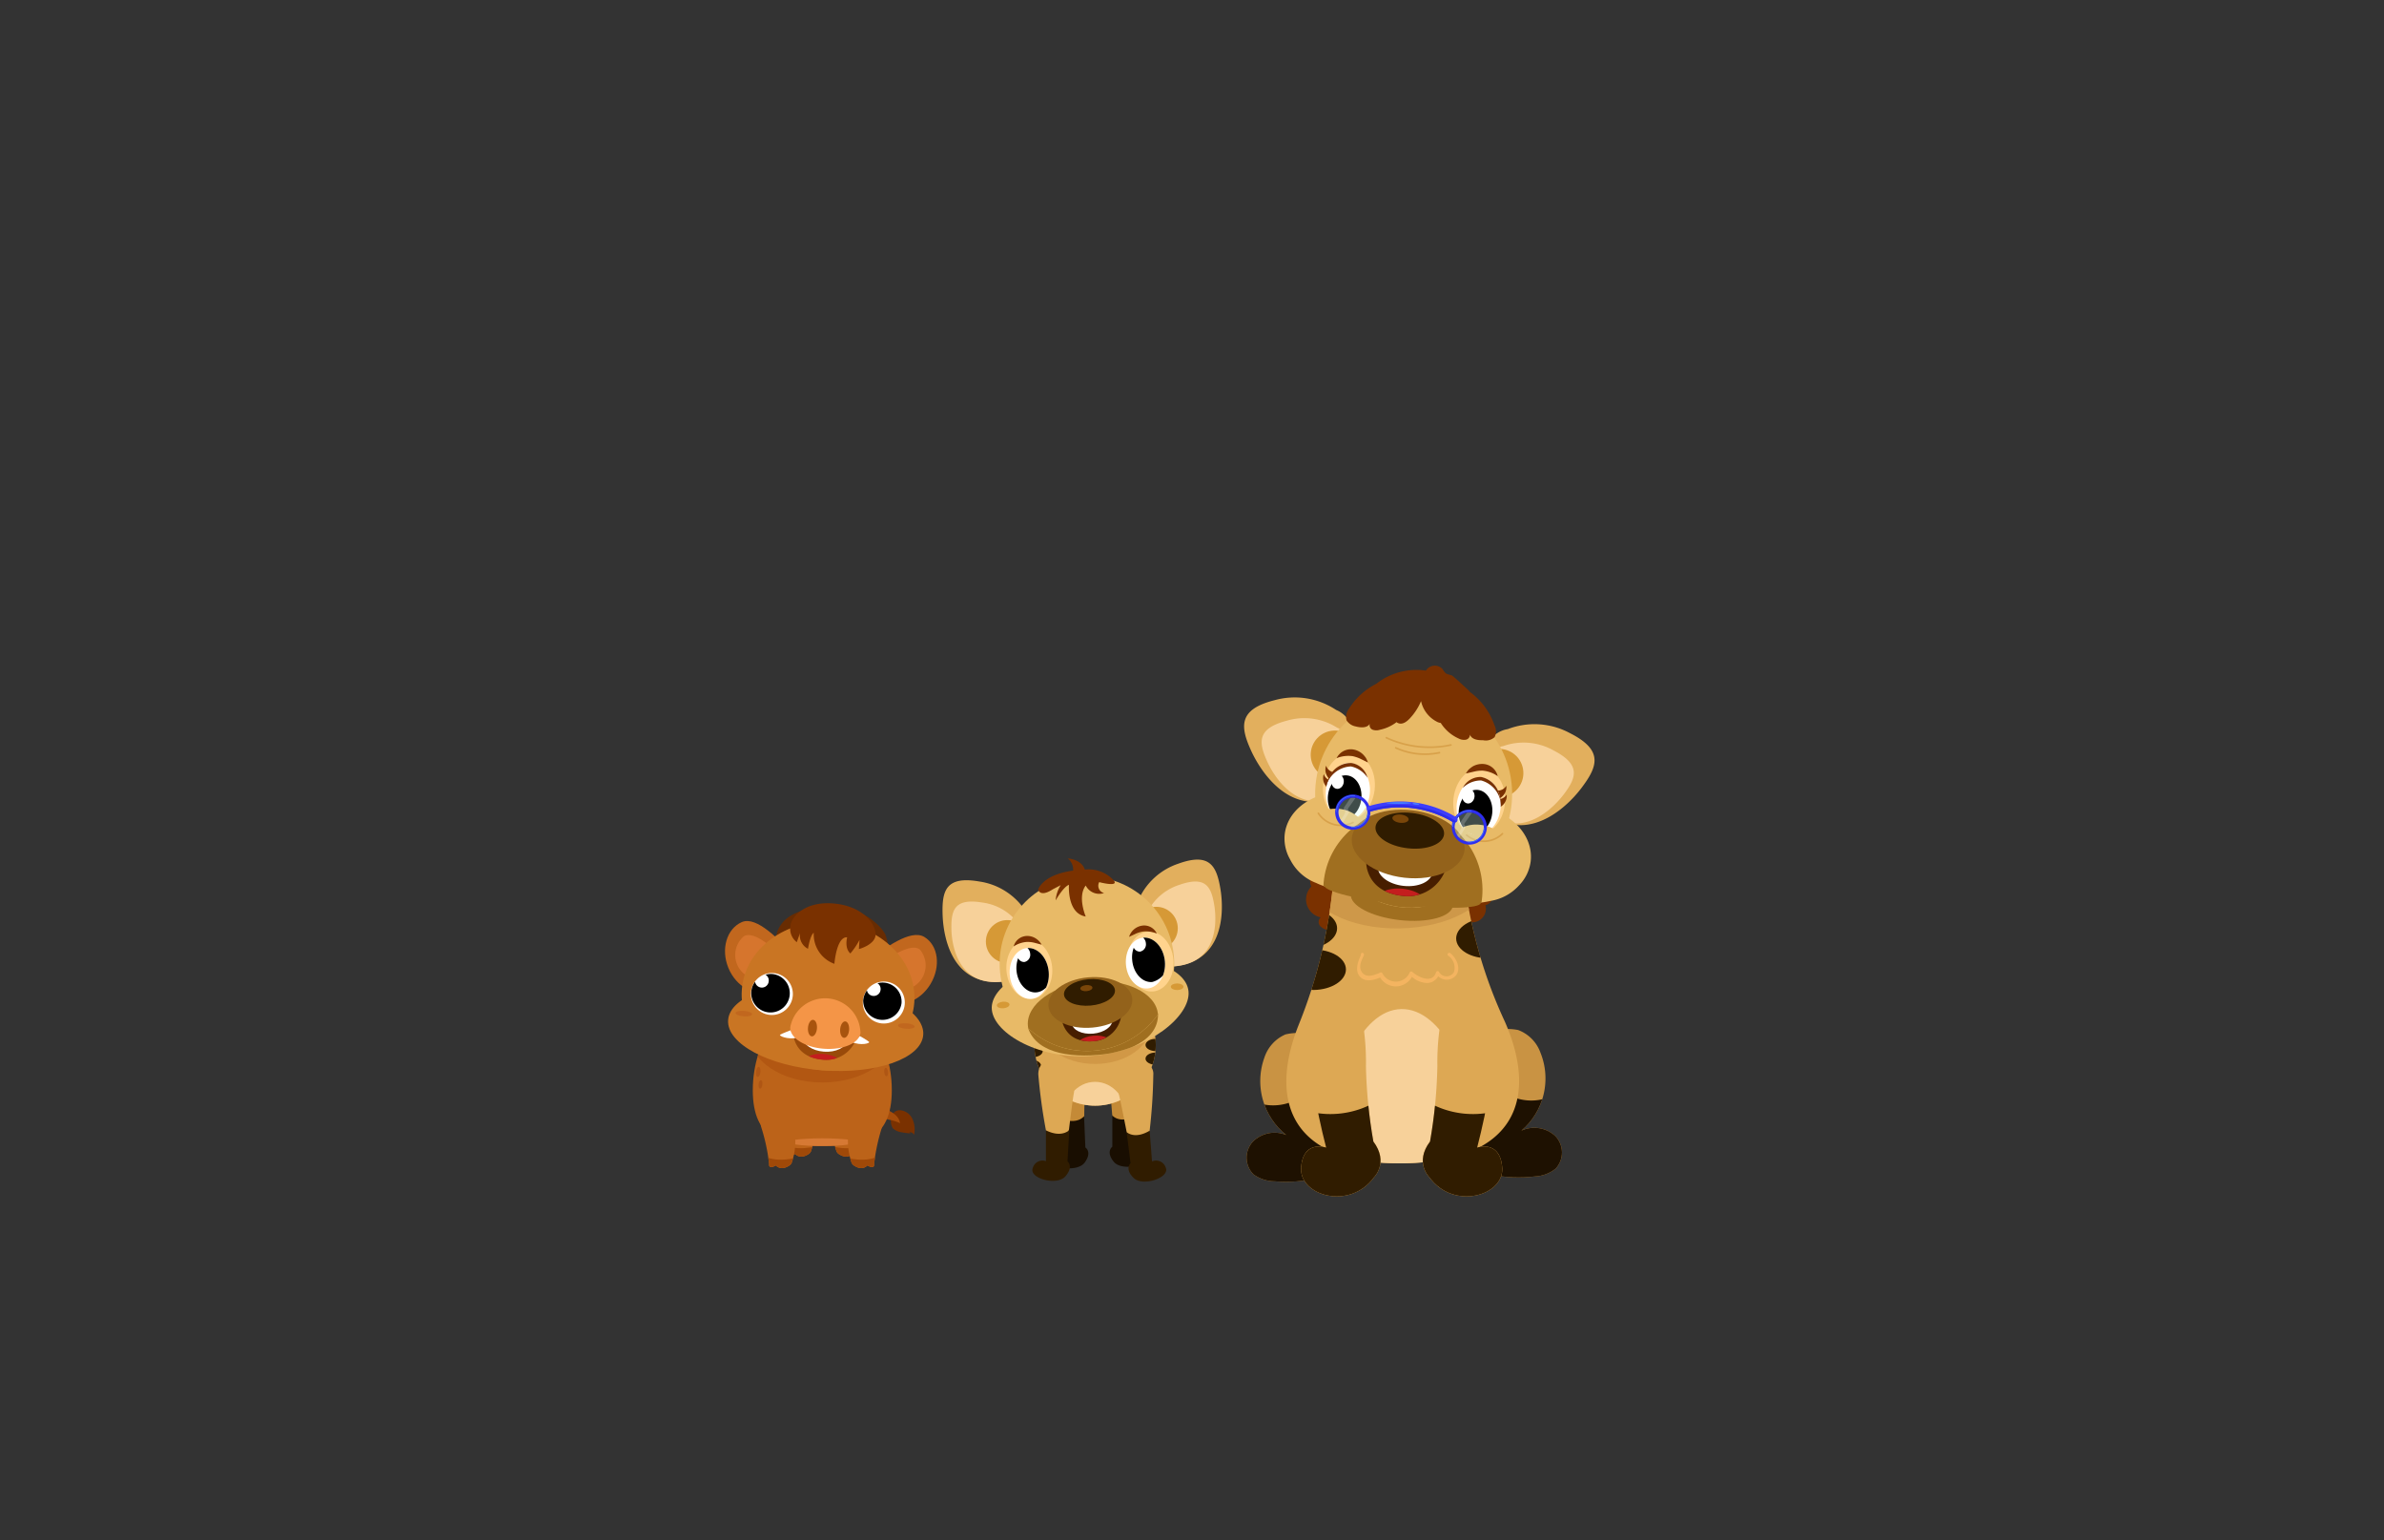 <svg id="Layer_3" data-name="Layer 3" xmlns="http://www.w3.org/2000/svg" xmlns:xlink="http://www.w3.org/1999/xlink" viewBox="0 0 260 168"><rect x="0" y="0" width="260" height="168" fill="#333333" stroke="none"/><defs><style>.cls-1{fill:#bc6319;}.cls-2,.cls-55{fill:#fff;}.cls-3{fill:#c99343;}.cls-4{fill:#dda854;}.cls-5{fill:#e8ba67;}.cls-6{fill:#471e00;}.cls-7{fill:#d7fff4;opacity:0.3;}.cls-8{fill:#3d3dfc;}.cls-9{fill:#994a0a;}.cls-10{fill:#7a3100;}.cls-11{fill:#a54c0a;}.cls-12{clip-path:url(#clip-path);}.cls-13{fill:#a04908;}.cls-14{clip-path:url(#clip-path-2);}.cls-15{clip-path:url(#clip-path-3);}.cls-16{fill:#b25712;}.cls-17{fill:#d67934;}.cls-18{clip-path:url(#clip-path-4);}.cls-19{clip-path:url(#clip-path-5);}.cls-20{fill:#af5614;}.cls-21{fill:#682c02;}.cls-22{fill:#c1671e;}.cls-23{fill:#d6752d;}.cls-24{fill:#c97523;}.cls-25{clip-path:url(#clip-path-6);}.cls-26{fill:#c41e1e;}.cls-27{fill:#f49547;}.cls-28{fill:#a8540e;}.cls-29{fill:#c48a37;}.cls-30{fill:#190e01;}.cls-31{clip-path:url(#clip-path-7);}.cls-32{fill:#f7d19a;}.cls-33{fill:#301c00;}.cls-34{fill:#d19846;}.cls-35{fill:#e2af5d;}.cls-36{clip-path:url(#clip-path-8);}.cls-37{fill:#a06f20;}.cls-38{fill:#d69936;}.cls-39{clip-path:url(#clip-path-9);}.cls-40{clip-path:url(#clip-path-10);}.cls-41{fill:#ffd38d;}.cls-42{clip-path:url(#clip-path-11);}.cls-43{clip-path:url(#clip-path-12);}.cls-44{fill:#93621b;}.cls-45{fill:#7a4609;}.cls-46{clip-path:url(#clip-path-13);}.cls-47{fill:#1e1101;}.cls-48{clip-path:url(#clip-path-14);}.cls-49{clip-path:url(#clip-path-15);}.cls-50{fill:#ce9849;}.cls-51{clip-path:url(#clip-path-16);}.cls-52{clip-path:url(#clip-path-17);}.cls-53,.cls-57{fill:none;stroke-linecap:round;stroke-linejoin:round;}.cls-53{stroke:#d8a14a;stroke-width:0.18px;}.cls-54{clip-path:url(#clip-path-18);}.cls-55{opacity:0.21;}.cls-56{fill:#2e2eef;}.cls-57{stroke:#457fff;stroke-width:0.07px;}.cls-58{fill:#457fff;}.cls-59{clip-path:url(#clip-path-19);}.cls-60{clip-path:url(#clip-path-20);}.cls-61{fill:#2d2de8;}.cls-62{clip-path:url(#clip-path-21);}.cls-63{clip-path:url(#clip-path-22);}.cls-64{fill:#f4b460;}</style><clipPath id="clip-path"><path class="cls-1" d="M85.1,121.61a20.86,20.86,0,0,1,.88,4.07s-.13.67.74.18c0,0,.51.65,1.48,0a.65.65,0,0,0,.24-.28,7.22,7.22,0,0,0,.09-4.45C87.8,117.88,84.42,118.12,85.1,121.61Z"/></clipPath><clipPath id="clip-path-2"><path class="cls-1" d="M94.57,121.61a20.86,20.86,0,0,0-.88,4.07s.13.67-.74.18c0,0-.51.65-1.48,0a.72.72,0,0,1-.24-.28,7.22,7.22,0,0,1-.09-4.45C91.87,117.88,95.25,118.12,94.57,121.61Z"/></clipPath><clipPath id="clip-path-3"><path class="cls-1" d="M97.26,118.9c0,5.54-3.39,6.09-7.58,6.09s-7.58-.55-7.58-6.09,3.4-10.05,7.58-10.05S97.26,113.35,97.26,118.9Z"/></clipPath><clipPath id="clip-path-4"><path class="cls-1" d="M83,122.87a20.86,20.86,0,0,1,.88,4.07s-.13.66.74.17c0,0,.51.66,1.48,0a.65.65,0,0,0,.24-.28,7.22,7.22,0,0,0,.09-4.45C85.66,119.14,82.28,119.37,83,122.87Z"/></clipPath><clipPath id="clip-path-5"><path class="cls-1" d="M96.21,122.87a21.64,21.64,0,0,0-.88,4.07s.14.66-.74.17c0,0-.5.66-1.47,0a.65.65,0,0,1-.24-.28,7.13,7.13,0,0,1-.09-4.45C93.51,119.14,96.89,119.37,96.21,122.87Z"/></clipPath><clipPath id="clip-path-6"><path class="cls-9" d="M86.52,112.77a7.22,7.22,0,0,0,6.93.34,3.48,3.48,0,0,1-3.68,2.47C86.57,115.33,86.52,112.77,86.52,112.77Z"/></clipPath><clipPath id="clip-path-7"><circle class="cls-4" cx="119.43" cy="113.97" r="6.62"/></clipPath><clipPath id="clip-path-8"><path class="cls-5" d="M129.62,108.13c.24,2.66-4.26,6.42-10.19,7s-11-2.37-11.26-5,4.37-5.25,10.3-5.78S129.39,105.47,129.62,108.13Z"/></clipPath><clipPath id="clip-path-9"><circle class="cls-5" cx="118.54" cy="105.11" r="9.52"/></clipPath><clipPath id="clip-path-10"><path class="cls-6" d="M115.87,111.48a6.73,6.73,0,0,0,6.42-.75,3.24,3.24,0,0,1-3,2.83C116.31,113.82,115.87,111.48,115.87,111.48Z"/></clipPath><clipPath id="clip-path-11"><ellipse class="cls-2" cx="112.25" cy="106.17" rx="2.13" ry="2.78" transform="translate(-9.01 10.42) rotate(-5.11)"/></clipPath><clipPath id="clip-path-12"><ellipse class="cls-2" cx="124.92" cy="105.04" rx="2.13" ry="2.78" transform="translate(-8.86 11.54) rotate(-5.11)"/></clipPath><clipPath id="clip-path-13"><path class="cls-3" d="M162.15,112.7a5.79,5.79,0,0,1,3.42-.36A4.12,4.12,0,0,1,168,114.8a7.49,7.49,0,0,1-2.07,8.51,3.37,3.37,0,0,1,3.68.58,2.59,2.59,0,0,1,.06,3.56,3.89,3.89,0,0,1-2.29.86,15,15,0,0,1-4.72-.19,4.41,4.41,0,0,1-2.66-1.31,4.9,4.9,0,0,1-.84-2.85c-.1-1.36-.13-2.72-.1-4.09,0-2.44.45-5.17,2.36-6.69l-.61.75"/></clipPath><clipPath id="clip-path-14"><path class="cls-3" d="M143.62,113.05a5.78,5.78,0,0,0-3.43-.23,4.17,4.17,0,0,0-2.3,2.54,7.52,7.52,0,0,0,2.39,8.43,3.36,3.36,0,0,0-3.65.73,2.59,2.59,0,0,0,.07,3.56,4,4,0,0,0,2.32.76,14.9,14.9,0,0,0,4.71-.36,4.46,4.46,0,0,0,2.61-1.41,4.91,4.91,0,0,0,.73-2.88c.05-1.36,0-2.73,0-4.09-.15-2.44-.64-5.15-2.61-6.6l.64.73"/></clipPath><clipPath id="clip-path-15"><path class="cls-4" d="M164.11,111.4a50.89,50.89,0,0,1-4.22-14.09h-.4l-6.87,1.55-6.45-2.2h-.81a54.6,54.6,0,0,1-3.74,15.15c-3.34,8.44-.7,15.24,11.46,15.07h.14C165.38,126.6,167.76,119.7,164.11,111.4Z"/></clipPath><clipPath id="clip-path-16"><path class="cls-5" d="M165.66,96.57a4.57,4.57,0,0,0,1.28-2.65c.33-2.93-2.35-5.62-6-6-3.07-.34-5.82,1.07-6.8,3.28l-.49-.07-.46,0c-.47-2.37-2.85-4.35-5.92-4.69-3.63-.4-6.83,1.64-7.16,4.56a4.57,4.57,0,0,0,.59,2.73,5.26,5.26,0,0,0,2.84,2.57,7.84,7.84,0,0,0,2.55.72h.12l.15,0a9.6,9.6,0,0,0,1.77,0,9.08,9.08,0,0,0,9.61,1.07,9.64,9.64,0,0,0,1.73.35l.17,0,.12,0a7.94,7.94,0,0,0,2.73-.17A5.32,5.32,0,0,0,165.66,96.57Z"/></clipPath><clipPath id="clip-path-17"><path class="cls-6" d="M149,94.05a9.06,9.06,0,0,0,8.67.73,4.36,4.36,0,0,1-4.72,2.93C148.92,97.26,149,94.05,149,94.05Z"/></clipPath><clipPath id="clip-path-18"><circle class="cls-7" cx="147.55" cy="88.58" r="1.63" transform="translate(-21.18 54.7) rotate(-19.62)"/></clipPath><clipPath id="clip-path-19"><circle class="cls-7" cx="160.24" cy="90.2" r="1.63" transform="translate(-20.99 59.05) rotate(-19.62)"/></clipPath><clipPath id="clip-path-20"><path class="cls-8" d="M158.59,89.67a.19.19,0,0,1-.12,0,11.3,11.3,0,0,0-9-1.16.3.3,0,0,1-.39-.18.31.31,0,0,1,.18-.4,11.71,11.71,0,0,1,9.56,1.21.32.32,0,0,1,.1.43A.28.28,0,0,1,158.59,89.67Z"/></clipPath><clipPath id="clip-path-21"><path class="cls-4" d="M148.37,110.14a26.9,26.9,0,0,1,.6,6.15,53.7,53.7,0,0,0,.81,8.21c1.72,2.29.07,3.9.07,3.9-2.65,3.64-8.17,2-7.95-1.06s2.73-2.18,2.73-2.18a73.41,73.41,0,0,1-2.19-13.64Z"/></clipPath><clipPath id="clip-path-22"><path class="cls-4" d="M157.36,110.14a27.61,27.61,0,0,0-.6,6.15,52.91,52.91,0,0,1-.8,8.21c-1.73,2.29-.07,3.9-.07,3.9,2.65,3.64,8.17,2,7.94-1.06s-2.73-2.18-2.73-2.18a74.06,74.06,0,0,0,2.2-13.64Z"/></clipPath></defs><path class="cls-10" d="M97.37,123.06a1.8,1.8,0,0,0,1,.44,8.44,8.44,0,0,0,1,.12.28.28,0,0,1-.19-.12.45.45,0,0,1,.5.29,2.74,2.74,0,0,0-.15-1.7,1.62,1.62,0,0,0-1.35-1,.9.9,0,0,0-.65.21A1.51,1.51,0,0,0,97.37,123.06Z"/><path class="cls-11" d="M95,120.52s3.06.48,3.15,2c0,0-.31-.37-3.15-.72S93.47,120.42,95,120.52Z"/><path class="cls-1" d="M85.1,121.61a20.86,20.86,0,0,1,.88,4.07s-.13.67.74.18c0,0,.51.65,1.48,0a.65.65,0,0,0,.24-.28,7.22,7.22,0,0,0,.09-4.45C87.8,117.88,84.42,118.12,85.1,121.61Z"/><g class="cls-12"><path class="cls-13" d="M85.17,124.64c.1,0,1.2,1.09,4.11.31v1.77l-4.26,0-.93-1.6Z"/></g><path class="cls-1" d="M94.57,121.61a20.86,20.86,0,0,0-.88,4.07s.13.67-.74.18c0,0-.51.65-1.48,0a.72.72,0,0,1-.24-.28,7.22,7.22,0,0,1-.09-4.45C91.87,117.88,95.25,118.12,94.57,121.61Z"/><g class="cls-14"><path class="cls-13" d="M94.5,124.64c-.09,0-1.2,1.09-4.11.31v1.77l4.27,0,.92-1.6Z"/></g><path class="cls-1" d="M97.26,118.9c0,5.54-3.39,6.09-7.58,6.09s-7.58-.55-7.58-6.09,3.4-10.05,7.58-10.05S97.26,113.35,97.26,118.9Z"/><g class="cls-15"><ellipse class="cls-16" cx="89.68" cy="112.82" rx="7.94" ry="5.24"/><ellipse class="cls-17" cx="89.68" cy="124.73" rx="4.34" ry="0.58"/></g><path class="cls-1" d="M83,122.87a20.86,20.86,0,0,1,.88,4.07s-.13.66.74.17c0,0,.51.66,1.48,0a.65.65,0,0,0,.24-.28,7.22,7.22,0,0,0,.09-4.45C85.66,119.14,82.28,119.37,83,122.87Z"/><g class="cls-18"><path class="cls-13" d="M83,125.9c.1,0,1.2,1.08,4.11.3V128l-4.26,0L82,126.33Z"/></g><path class="cls-1" d="M96.21,122.87a21.64,21.64,0,0,0-.88,4.07s.14.66-.74.17c0,0-.5.66-1.47,0a.65.65,0,0,1-.24-.28,7.13,7.13,0,0,1-.09-4.45C93.51,119.14,96.89,119.37,96.21,122.87Z"/><g class="cls-19"><path class="cls-13" d="M96.15,125.9c-.1,0-1.2,1.08-4.12.3V128l4.27,0,.92-1.61Z"/></g><ellipse class="cls-20" cx="82.7" cy="116.92" rx="0.55" ry="0.24" transform="translate(-42.61 186.26) rotate(-83.69)"/><ellipse class="cls-20" cx="82.95" cy="118.28" rx="0.46" ry="0.21" transform="translate(-43.74 187.72) rotate(-83.69)"/><ellipse class="cls-20" cx="96.64" cy="116.92" rx="0.21" ry="0.46" transform="translate(-10.48 9.52) rotate(-5.35)"/><path class="cls-21" d="M85.58,100.37a3.31,3.31,0,0,0-1,2.25.52.52,0,0,0,.06.3.56.56,0,0,0,.33.2,25.17,25.17,0,0,0,11.47.88.45.45,0,0,0,.45-.64,5.77,5.77,0,0,0-.36-1.5,4.92,4.92,0,0,0-1.17-1.32,5.76,5.76,0,0,0-2.25-1.22C90.89,98.9,87.46,98.62,85.58,100.37Z"/><path class="cls-22" d="M86.49,104.09c1.56,1.59-.9,3.38-2.54,4s-3.66-.46-4.51-2.52-.18-4.28,1.46-5S85.07,102.62,86.49,104.09Z"/><path class="cls-23" d="M84.94,104c1.09,1-.4,2.23-1.42,2.74a2.67,2.67,0,0,1-2.36-4.65C82.18,101.56,84,103.12,84.94,104Z"/><path class="cls-22" d="M94.76,104.72c-1.78,1.34.38,3.48,1.9,4.39s3.69.11,4.83-1.8.84-4.2-.68-5.12S96.39,103.49,94.76,104.72Z"/><path class="cls-23" d="M96.31,104.86c-1.22.77.06,2.26,1,2.93a2.68,2.68,0,0,0,3-4.24C99.41,102.88,97.43,104.15,96.31,104.86Z"/><ellipse class="cls-24" cx="90.04" cy="112.05" rx="4.69" ry="10.67" transform="translate(-28.55 193.28) rotate(-85.62)"/><ellipse class="cls-24" cx="90.3" cy="108.64" rx="8.11" ry="9.43" transform="translate(-24.91 190.38) rotate(-85.62)"/><circle class="cls-2" cx="84.18" cy="108.41" r="2.29"/><circle class="cls-2" cx="96.39" cy="109.34" r="2.29"/><path class="cls-9" d="M86.52,112.77a7.22,7.22,0,0,0,6.93.34,3.48,3.48,0,0,1-3.68,2.47C86.57,115.33,86.52,112.77,86.52,112.77Z"/><g class="cls-25"><ellipse class="cls-26" cx="89.72" cy="116.29" rx="1.35" ry="2.32" transform="translate(-33.09 196.87) rotate(-85.62)"/><ellipse class="cls-2" cx="89.95" cy="113.28" rx="1.42" ry="2.38" transform="translate(-29.86 194.32) rotate(-85.62)"/></g><path class="cls-2" d="M86.21,112.37s-.91.35-1.12.47.81.59,1.9.33Z"/><path class="cls-2" d="M93.78,113s.85.48,1,.63-.89.46-1.93,0Z"/><path class="cls-27" d="M93.85,112.6c-.09,1.15-1.87,1.94-4,1.78s-3.75-1.22-3.66-2.36a3.86,3.86,0,0,1,7.65.58Z"/><ellipse class="cls-28" cx="87.96" cy="111.97" rx="0.9" ry="0.49" transform="matrix(0.08, -1, 1, 0.08, -30.4, 191.13)"/><ellipse class="cls-28" cx="92.11" cy="112.29" rx="0.9" ry="0.49" transform="translate(-26.88 195.56) rotate(-85.62)"/><ellipse class="cls-22" cx="81.13" cy="110.54" rx="0.3" ry="0.91" transform="translate(-35.29 183) rotate(-85.62)"/><ellipse class="cls-22" cx="98.83" cy="111.9" rx="0.3" ry="0.91" transform="translate(-20.28 201.9) rotate(-85.62)"/><path class="cls-10" d="M88.75,101.73A3.41,3.41,0,0,0,91,105.12s.23-3,1.39-2.89c0,0-.32,1.17.35,1.76a8.12,8.12,0,0,0,1-1.48l-.07,1s1.92-.5,1.82-1.7-1.51-3-4.57-3.27S86.31,99.92,86.2,101a1.84,1.84,0,0,0,.7,1.76l.35-1a1.64,1.64,0,0,0,.87,1.72S88.35,102,88.75,101.73Z"/><path d="M84.19,106.23a2.07,2.07,0,0,0-.7.08.72.72,0,0,1,.35.68.75.75,0,0,1-1.49.09,2,2,0,0,0-.41,1.08,2.1,2.1,0,1,0,2.25-1.93Z"/><path d="M96.39,107.17a2,2,0,0,0-.69.07.74.74,0,0,1,.34.68.75.75,0,0,1-.81.7.74.74,0,0,1-.68-.61,2.26,2.26,0,0,0-.41,1.09,2.1,2.1,0,0,0,4.18.32A2.08,2.08,0,0,0,96.39,107.17Z"/><path class="cls-29" d="M114.32,116.07a60.64,60.64,0,0,0,1.41,6,1.59,1.59,0,0,0,1.52.65,1.1,1.1,0,0,0,1-1.06c0-1,.09-3.37.15-4a3,3,0,0,0-2.43-3.08C114,114.28,114.32,116.07,114.32,116.07Z"/><path class="cls-30" d="M115.73,122l.3,3.35a1.09,1.09,0,0,0-1.35.87c-.38,1.18,2.8,1.72,3.63.56s.06-1.63.06-1.63l-.14-3.42S117.54,122.71,115.73,122Z"/><path class="cls-29" d="M124.85,115.76a60.59,60.59,0,0,1-1.08,6,1.61,1.61,0,0,1-1.48.73,1.08,1.08,0,0,1-1-1c-.08-1-.28-3.36-.37-3.94a3,3,0,0,1,2.26-3.2A1.25,1.25,0,0,1,124.85,115.76Z"/><path class="cls-30" d="M123.77,121.78l-.11,3.36a1.09,1.09,0,0,1,1.39.8c.44,1.15-2.7,1.87-3.59.76s-.15-1.63-.15-1.63l0-3.42S122,122.57,123.77,121.78Z"/><circle class="cls-4" cx="119.43" cy="113.97" r="6.62"/><g class="cls-31"><ellipse class="cls-32" cx="119.43" cy="122.05" rx="3.52" ry="4.06"/><ellipse class="cls-33" cx="112.59" cy="114.64" rx="1.13" ry="0.67"/><ellipse class="cls-33" cx="112.41" cy="116.24" rx="1.13" ry="0.67"/><ellipse class="cls-33" cx="126.06" cy="113.97" rx="1.13" ry="0.67"/><ellipse class="cls-33" cx="126.06" cy="115.46" rx="1.13" ry="0.67"/><ellipse class="cls-34" cx="119.43" cy="111.69" rx="6.1" ry="4.35"/></g><path class="cls-4" d="M113.24,117.21a60.73,60.73,0,0,0,.83,6.07,1.59,1.59,0,0,0,1.45.79,1.1,1.1,0,0,0,1.08-1c.12-1,.41-3.34.53-3.92A3,3,0,0,0,115,115.9C113.11,115.4,113.24,117.21,113.24,117.21Z"/><path class="cls-33" d="M114.07,123.28l0,3.36a1.1,1.1,0,0,0-1.43.74c-.48,1.13,2.63,2,3.56.91s.22-1.62.22-1.62l.2-3.42S115.8,124.14,114.07,123.28Z"/><path class="cls-4" d="M125.78,117.22a59.07,59.07,0,0,1-.4,6.1,1.57,1.57,0,0,1-1.39.89,1.07,1.07,0,0,1-1.14-.87c-.2-1-.65-3.31-.8-3.88a3,3,0,0,1,1.88-3.43A1.24,1.24,0,0,1,125.78,117.22Z"/><path class="cls-33" d="M125.38,123.32l.26,3.35a1.1,1.1,0,0,1,1.48.64c.57,1.1-2.48,2.16-3.49,1.16s-.33-1.6-.33-1.6l-.43-3.4S123.71,124.31,125.38,123.32Z"/><path class="cls-35" d="M111.87,99.4a7.26,7.26,0,0,0-5.07-3.26c-3.64-.63-4.08,1-4,3.6s1.15,9.32,9,6.81C111.72,106.55,113.87,101.45,111.87,99.4Z"/><path class="cls-32" d="M111.26,101a5.87,5.87,0,0,0-4.16-2.57c-3-.49-3.37.83-3.34,2.86s.92,7.39,7.36,5.38C111.12,106.67,112.9,102.62,111.26,101Z"/><path class="cls-35" d="M124.1,98.31a7.24,7.24,0,0,1,4.4-4.11c3.48-1.26,4.2.29,4.61,2.82s.53,9.38-7.6,8.3C125.51,105.32,122.49,100.68,124.1,98.31Z"/><path class="cls-32" d="M125,99.77a5.92,5.92,0,0,1,3.64-3.27c2.87-1,3.46.22,3.79,2.23s.41,7.43-6.29,6.6C126.12,105.33,123.65,101.66,125,99.77Z"/><path class="cls-5" d="M129.62,108.13c.24,2.66-4.26,6.42-10.19,7s-11-2.37-11.26-5,4.37-5.25,10.3-5.78S129.39,105.47,129.62,108.13Z"/><g class="cls-36"><path class="cls-37" d="M126.19,109.74c.75,3.28-2.56,5-6.49,5.32s-7.56-.6-7.78-4c-.17-2.6,3-5,6.94-5.39S125.6,107.2,126.19,109.74Z"/></g><circle class="cls-38" cx="109.86" cy="102.69" r="2.34"/><circle class="cls-38" cx="126.11" cy="101.24" r="2.34"/><circle class="cls-5" cx="118.54" cy="105.11" r="9.52"/><g class="cls-39"><ellipse class="cls-37" cx="119.19" cy="111.24" rx="7.12" ry="4.22" transform="translate(-9.43 11.06) rotate(-5.11)"/></g><path class="cls-6" d="M115.87,111.48a6.73,6.73,0,0,0,6.42-.75,3.24,3.24,0,0,1-3,2.83C116.31,113.82,115.87,111.48,115.87,111.48Z"/><g class="cls-40"><ellipse class="cls-26" cx="119.35" cy="114.22" rx="2.16" ry="1.26" transform="translate(-9.7 11.08) rotate(-5.11)"/><ellipse class="cls-2" cx="119.1" cy="111.42" rx="2.21" ry="1.32" transform="translate(-9.45 11.05) rotate(-5.11)"/></g><ellipse class="cls-41" cx="112.26" cy="105.7" rx="2.5" ry="3.26" transform="translate(-8.97 10.42) rotate(-5.11)"/><ellipse class="cls-41" cx="124.88" cy="104.57" rx="2.5" ry="3.26" transform="matrix(1, -0.09, 0.09, 1, -8.82, 11.54)"/><ellipse class="cls-2" cx="112.25" cy="106.17" rx="2.13" ry="2.78" transform="translate(-9.01 10.42) rotate(-5.11)"/><g class="cls-42"><path d="M112.59,103.13a1.62,1.62,0,0,0-.62.2.9.9,0,0,1,.38.67.8.8,0,0,1-.63.92.72.72,0,0,1-.68-.42,3.17,3.17,0,0,0-.18,1.36c.13,1.41,1.1,2.47,2.18,2.37s1.85-1.31,1.72-2.72S113.66,103,112.59,103.13Z"/></g><ellipse class="cls-2" cx="124.92" cy="105.04" rx="2.13" ry="2.78" transform="translate(-8.86 11.54) rotate(-5.11)"/><g class="cls-43"><path d="M125.2,102a1.73,1.73,0,0,0-.62.2.89.89,0,0,1,.39.67.81.81,0,0,1-.64.92.74.74,0,0,1-.68-.43,3,3,0,0,0-.17,1.36c.12,1.41,1.1,2.48,2.18,2.38a2.34,2.34,0,0,0,1.72-2.73C127.25,103,126.28,101.9,125.2,102Z"/></g><path class="cls-10" d="M121.5,96.06c.5.71-1.62.15-1.62.15a.82.82,0,0,0,.53,1.19,1.65,1.65,0,0,1-2-.82c-.93,1.22,0,3.38,0,3.38-2.07-.34-1.83-3.46-1.83-3.46-.64.25-1.45,1.7-1.45,1.7a3.65,3.65,0,0,1,.55-1.66l-.86.45c-.77.5-1.38.6-1.6.05,0,0,.4-1.62,3.82-2.09a1.59,1.59,0,0,0-.59-1.33s1.51.09,1.86,1.22A3.71,3.71,0,0,1,121.5,96.06Z"/><ellipse class="cls-44" cx="118.92" cy="109.33" rx="4.59" ry="2.75" transform="translate(-9.27 11.03) rotate(-5.11)"/><ellipse class="cls-33" cx="118.82" cy="108.24" rx="2.79" ry="1.44" transform="translate(-9.17 11.01) rotate(-5.11)"/><ellipse class="cls-45" cx="117.91" cy="107.45" rx="0.66" ry="0.33" transform="matrix(1, -0.09, 0.09, 1, -9.1, 10.93)"/><path class="cls-10" d="M110.55,103.22a1.53,1.53,0,0,1,1.46-1.14,1.73,1.73,0,0,1,.95.27,1.9,1.9,0,0,1,.64.68l-.84-.22a3.22,3.22,0,0,0-.74-.08A3,3,0,0,0,110.55,103.22Z"/><path class="cls-10" d="M126.16,101.82a3.11,3.11,0,0,0-1.53-.22,3.53,3.53,0,0,0-.71.21l-.78.37a1.75,1.75,0,0,1,1.39-1.22A1.51,1.51,0,0,1,126.16,101.82Z"/><ellipse class="cls-38" cx="109.41" cy="109.61" rx="0.69" ry="0.36" transform="translate(-9.33 10.18) rotate(-5.11)"/><ellipse class="cls-38" cx="128.38" cy="107.62" rx="0.69" ry="0.36"/><path class="cls-10" d="M143.18,96.54a2,2,0,0,0,.85,3.51.68.68,0,0,0,0,1,1.7,1.7,0,0,0,.95.43,6.82,6.82,0,0,0,5.91-1.84,4.17,4.17,0,0,0,5.27.29,2,2,0,0,0,3.32.18A1.48,1.48,0,0,0,162,98.72c.68-.13,1-1,.91-1.68a5.79,5.79,0,0,0-3.65-4.67,13.14,13.14,0,0,0-6.14-.73c-1.91.13-3.95.47-5.34,1.79-.52.48-1,1.14-1.75,1.08a4.13,4.13,0,0,1-.83-.24,1.81,1.81,0,0,0-2.14,2.53"/><path class="cls-3" d="M162.15,112.7a5.79,5.79,0,0,1,3.42-.36A4.12,4.12,0,0,1,168,114.8a7.49,7.49,0,0,1-2.07,8.51,3.37,3.37,0,0,1,3.68.58,2.59,2.59,0,0,1,.06,3.56,3.89,3.89,0,0,1-2.29.86,15,15,0,0,1-4.72-.19,4.41,4.41,0,0,1-2.66-1.31,4.9,4.9,0,0,1-.84-2.85c-.1-1.36-.13-2.72-.1-4.09,0-2.44.45-5.17,2.36-6.69l-.61.75"/><g class="cls-46"><path class="cls-47" d="M169.57,119.37a5.33,5.33,0,0,1-4.18.41,16.1,16.1,0,0,1-3.88-1.86,26.8,26.8,0,0,0-5.36,3.45,9,9,0,0,0-3.1,5.44,8.27,8.27,0,0,0,3,7,14.71,14.71,0,0,0,7.25,3.07c3.53.58,7.66.13,9.85-2.7a8.43,8.43,0,0,0,1.41-3,13.88,13.88,0,0,0-2.12-11.84A.79.79,0,0,0,172,119c-.2,0-.44.2-.33.38"/></g><path class="cls-3" d="M143.62,113.05a5.78,5.78,0,0,0-3.43-.23,4.17,4.17,0,0,0-2.3,2.54,7.52,7.52,0,0,0,2.39,8.43,3.36,3.36,0,0,0-3.65.73,2.59,2.59,0,0,0,.07,3.56,4,4,0,0,0,2.32.76,14.9,14.9,0,0,0,4.71-.36,4.46,4.46,0,0,0,2.61-1.41,4.91,4.91,0,0,0,.73-2.88c.05-1.36,0-2.73,0-4.09-.15-2.44-.64-5.15-2.61-6.6l.64.73"/><g class="cls-48"><path class="cls-47" d="M136.46,120a5.43,5.43,0,0,0,4.19.25,15.56,15.56,0,0,0,3.8-2,26.3,26.3,0,0,1,5.49,3.25,9,9,0,0,1,3.31,5.31,8.31,8.31,0,0,1-2.78,7.14,14.71,14.71,0,0,1-7.12,3.33c-3.51.72-7.65.43-9.95-2.31a8.83,8.83,0,0,1-1.53-2.91,13.91,13.91,0,0,1,1.68-11.91.78.78,0,0,1,.46-.4c.21,0,.45.18.35.36"/></g><path class="cls-4" d="M164.11,111.4a50.89,50.89,0,0,1-4.22-14.09h-.4l-6.87,1.55-6.45-2.2h-.81a54.6,54.6,0,0,1-3.74,15.15c-3.34,8.44-.7,15.24,11.46,15.07h.14C165.38,126.6,167.76,119.7,164.11,111.4Z"/><g class="cls-49"><ellipse class="cls-32" cx="153.14" cy="126.36" rx="7.99" ry="16.31" transform="translate(-2.36 2.91) rotate(-1.08)"/><ellipse class="cls-33" cx="143.27" cy="105.77" rx="3.52" ry="2.2" transform="translate(-1.97 2.72) rotate(-1.08)"/><ellipse class="cls-33" cx="162.33" cy="102.31" rx="3.52" ry="2.2" transform="translate(-1.9 3.08) rotate(-1.08)"/><ellipse class="cls-33" cx="142.31" cy="101.28" rx="3.52" ry="2.2" transform="translate(-1.89 2.7) rotate(-1.08)"/><ellipse class="cls-50" cx="152.56" cy="95.81" rx="9.99" ry="5.45" transform="translate(-1.78 2.89) rotate(-1.08)"/></g><ellipse class="cls-37" cx="152.89" cy="98.14" rx="2.21" ry="5.6" transform="translate(38.42 239.23) rotate(-83.64)"/><path class="cls-35" d="M164.44,79.52a8.15,8.15,0,0,1,6.78.44c3.72,1.88,3,3.67,1.24,6s-7.29,7.69-12.69.17C159.77,86.1,161.25,80,164.44,79.52Z"/><path class="cls-32" d="M163.92,81.38a6.66,6.66,0,0,1,5.5.46c3.05,1.57,2.49,3,1.1,4.83s-5.79,6.09-10.28-.06C160.24,86.61,161.34,81.74,163.92,81.38Z"/><circle class="cls-38" cx="163.5" cy="84.32" r="2.64" transform="translate(-4.79 10.02) rotate(-3.46)"/><path class="cls-35" d="M145.72,77.43A8.17,8.17,0,0,0,139,76.37c-4,1-3.74,2.92-2.53,5.55s5.43,9.1,12.35,3C148.83,84.88,148.72,78.64,145.72,77.43Z"/><path class="cls-32" d="M145.82,79.36a6.68,6.68,0,0,0-5.47-.76c-3.31.86-3.09,2.39-2.14,4.47s4.31,7.21,10,2.21C148.26,85.28,148.25,80.29,145.82,79.36Z"/><circle class="cls-38" cx="145.59" cy="82.32" r="2.64" transform="translate(40.82 212.69) rotate(-80.7)"/><circle class="cls-5" cx="154.18" cy="86.57" r="10.74" transform="translate(-8.78 17.94) rotate(-6.47)"/><path class="cls-5" d="M165.66,96.57a4.57,4.57,0,0,0,1.28-2.65c.33-2.93-2.35-5.62-6-6-3.07-.34-5.82,1.07-6.8,3.28l-.49-.07-.46,0c-.47-2.37-2.85-4.35-5.92-4.69-3.63-.4-6.83,1.64-7.16,4.56a4.57,4.57,0,0,0,.59,2.73,5.26,5.26,0,0,0,2.84,2.57,7.84,7.84,0,0,0,2.55.72h.12l.15,0a9.6,9.6,0,0,0,1.77,0,9.08,9.08,0,0,0,9.61,1.07,9.64,9.64,0,0,0,1.73.35l.17,0,.12,0a7.94,7.94,0,0,0,2.73-.17A5.32,5.32,0,0,0,165.66,96.57Z"/><g class="cls-51"><circle class="cls-37" cx="153.01" cy="97.04" r="8.68" transform="translate(-9.97 17.87) rotate(-6.47)"/></g><ellipse class="cls-37" cx="152.96" cy="97.51" rx="1.15" ry="8.59" transform="translate(39.11 238.74) rotate(-83.64)"/><ellipse class="cls-41" cx="147.1" cy="85.81" rx="3.67" ry="2.82" transform="translate(45.54 222.51) rotate(-83.64)"/><ellipse class="cls-41" cx="161.31" cy="87.39" rx="3.67" ry="2.82" transform="translate(56.6 238.03) rotate(-83.64)"/><path class="cls-10" d="M145.62,84.25a1.1,1.1,0,0,1-1-.74,1.41,1.41,0,0,0,.3,1.39.37.37,0,0,0,.2.13.32.32,0,0,0,.28-.19.69.69,0,0,0,.06-.56l-.09.15"/><path class="cls-10" d="M145.37,85.18a1.12,1.12,0,0,1-1-.75,1.41,1.41,0,0,0,.31,1.4.39.39,0,0,0,.19.12.34.34,0,0,0,.29-.19.73.73,0,0,0,.05-.56l-.09.15"/><path class="cls-10" d="M163.16,86.21a1.09,1.09,0,0,0,1.12-.51,1.37,1.37,0,0,1-.6,1.29.3.3,0,0,1-.22.08.31.31,0,0,1-.23-.25.69.69,0,0,1,.07-.56l0,.17"/><path class="cls-10" d="M163.2,87.16a1.1,1.1,0,0,0,1.12-.5,1.39,1.39,0,0,1-.6,1.29.34.34,0,0,1-.22.07c-.12,0-.2-.13-.23-.25a.67.67,0,0,1,.07-.55l0,.16"/><ellipse class="cls-2" cx="161.25" cy="87.92" rx="3.14" ry="2.4" transform="translate(56.02 238.45) rotate(-83.64)"/><ellipse cx="160.91" cy="88.52" rx="2.39" ry="1.83" transform="translate(55.12 238.64) rotate(-83.64)"/><ellipse class="cls-2" cx="160.13" cy="86.82" rx="0.8" ry="0.67" transform="translate(56.12 236.36) rotate(-83.64)"/><path class="cls-10" d="M145.77,82.69a1.72,1.72,0,0,1,1.86-.94,2,2,0,0,1,1,.51,2.55,2.55,0,0,1,.34.41,3.52,3.52,0,0,1,.22.49l-.88-.43a3.91,3.91,0,0,0-.8-.26A3.44,3.44,0,0,0,145.77,82.69Z"/><path class="cls-10" d="M163.34,84.65a3.37,3.37,0,0,0-1.64-.6,3.43,3.43,0,0,0-.83.08l-1,.23a2.61,2.61,0,0,1,.31-.43,3.39,3.39,0,0,1,.42-.33,2.07,2.07,0,0,1,1.08-.28A1.72,1.72,0,0,1,163.34,84.65Z"/><ellipse class="cls-2" cx="146.98" cy="86.34" rx="3.14" ry="2.4" transform="translate(44.91 222.86) rotate(-83.64)"/><ellipse cx="146.64" cy="86.93" rx="2.39" ry="1.83" transform="translate(44.01 223.05) rotate(-83.64)"/><ellipse class="cls-2" cx="145.87" cy="85.24" rx="0.8" ry="0.67" transform="translate(45.01 220.77) rotate(-83.64)"/><path class="cls-5" d="M142.68,90.22c.15-1.28,1.65-2.17,3.36-2a3.59,3.59,0,0,1,2.34,1.15"/><path class="cls-5" d="M159.17,90.41a3.7,3.7,0,0,1,2.29-.45c1.72.19,3,1.39,2.85,2.66"/><path class="cls-6" d="M149,94.05a9.06,9.06,0,0,0,8.67.73,4.36,4.36,0,0,1-4.72,2.93C148.92,97.26,149,94.05,149,94.05Z"/><g class="cls-52"><ellipse class="cls-26" cx="152.82" cy="98.61" rx="1.69" ry="2.91" transform="translate(37.91 239.57) rotate(-83.64)"/><ellipse class="cls-2" cx="153.24" cy="94.84" rx="1.78" ry="2.98" transform="translate(42.02 236.64) rotate(-83.64)"/></g><ellipse class="cls-44" cx="153.57" cy="92.04" rx="3.7" ry="6.18" transform="translate(45.09 234.48) rotate(-83.64)"/><ellipse class="cls-33" cx="153.73" cy="90.58" rx="1.94" ry="3.76" transform="translate(46.7 233.34) rotate(-83.64)"/><ellipse class="cls-45" cx="152.74" cy="89.28" rx="0.45" ry="0.89" transform="translate(47.09 231.2) rotate(-83.64)"/><path class="cls-10" d="M145,84.68a2.54,2.54,0,0,1,2.42-1.46,2.15,2.15,0,0,1,1.72,1.6,2.85,2.85,0,0,0-1.81-1.23,2.93,2.93,0,0,0-2.72,2.23A3,3,0,0,1,145,84.68Z"/><path class="cls-10" d="M163.53,86.74a2.56,2.56,0,0,0-2-2,2.16,2.16,0,0,0-2,1.19,2.86,2.86,0,0,1,2-.81,2.93,2.93,0,0,1,2.17,2.78A3.08,3.08,0,0,0,163.53,86.74Z"/><path class="cls-53" d="M143.78,88.7a2.94,2.94,0,0,0,3.78,1"/><path class="cls-53" d="M163.86,90.93a2.94,2.94,0,0,1-3.91.15"/><path class="cls-10" d="M163,79.13a7.57,7.57,0,0,0-2.69-3.66,1.31,1.31,0,0,0-.22-.25l-1.09-1-.37-.32a1.45,1.45,0,0,0-.35-.26,2.7,2.7,0,0,1-.57-.18,1.71,1.71,0,0,1-.37-.47,1.14,1.14,0,0,0-1.83.15,7.08,7.08,0,0,0-5.4,1.43l0,0a7.58,7.58,0,0,0-3,2.74,1.42,1.42,0,0,0-.25,1.26,1.51,1.51,0,0,0,1,.66c.54.14,1.24.19,1.53-.29a.53.53,0,0,0,.32.65,1.25,1.25,0,0,0,.79,0,4.47,4.47,0,0,0,1.81-.83.56.56,0,0,0,.24.13c.44.14.88-.19,1.19-.52a6.3,6.3,0,0,0,1.24-1.9,3.32,3.32,0,0,0,1.82,2.29,1.35,1.35,0,0,0,.33.09,4.48,4.48,0,0,0,1.94,1.69,1.26,1.26,0,0,0,.78.14.55.55,0,0,0,.46-.57c.17.53.86.64,1.42.62A1.44,1.44,0,0,0,163,80.4,1.41,1.41,0,0,0,163,79.13Z"/><path class="cls-53" d="M151.19,80.46a11.21,11.21,0,0,0,7.05.79"/><path class="cls-53" d="M152.22,81.56a7.62,7.62,0,0,0,4.77.53"/><circle class="cls-7" cx="147.55" cy="88.58" r="1.63" transform="translate(-21.18 54.7) rotate(-19.62)"/><g class="cls-54"><path class="cls-55" d="M147.62,86.55c-.35.47-.68,1-1,1.45-.06.09-.12.21-.05.29s.07.06.1.1a.27.27,0,0,1,0,.3,1.76,1.76,0,0,1-.24.42c-.22.32-.42.66-.61,1,0,.08-.09.19,0,.26a.18.18,0,0,0,.19,0,.51.51,0,0,0,.13-.16l.87-1.41a.38.38,0,0,0,.09-.33s-.06-.08-.08-.13,0-.21.09-.29l.88-1.24a.35.35,0,0,0,0-.13c0-.1-.12-.14-.22-.15"/></g><path class="cls-56" d="M147.3,90.48a1.92,1.92,0,1,1,2.14-1.66A1.92,1.92,0,0,1,147.3,90.48Zm.45-3.47a1.58,1.58,0,1,0,1.37,1.77A1.59,1.59,0,0,0,147.75,87Z"/><path class="cls-57" d="M145.76,88.35a1.8,1.8,0,0,1,2-1.55"/><path class="cls-57" d="M149.16,88.83a1.61,1.61,0,0,1-1.77,1.37"/><circle class="cls-58" cx="145.75" cy="88.5" r="0.05"/><circle class="cls-58" cx="149.17" cy="88.71" r="0.04"/><circle class="cls-7" cx="160.24" cy="90.2" r="1.63" transform="translate(-20.99 59.05) rotate(-19.62)"/><g class="cls-59"><path class="cls-55" d="M160.32,88.18c-.35.47-.69.95-1,1.44-.06.09-.12.21-.06.3l.11.09a.29.29,0,0,1,0,.31,2,2,0,0,1-.24.42c-.22.32-.42.66-.61,1-.05.08-.09.19,0,.26a.15.15,0,0,0,.19,0,.49.49,0,0,0,.13-.15l.87-1.42c.06-.1.13-.22.08-.32s0-.09-.07-.14,0-.2.09-.29l.87-1.24a.22.22,0,0,0,.06-.13c0-.09-.13-.13-.22-.14"/></g><path class="cls-56" d="M160,92.1a1.91,1.91,0,1,1,2.14-1.65A1.9,1.9,0,0,1,160,92.1Zm.44-3.47a1.59,1.59,0,1,0,1.37,1.78A1.59,1.59,0,0,0,160.44,88.63Z"/><path class="cls-57" d="M158.46,90a1.81,1.81,0,0,1,2-1.56"/><path class="cls-57" d="M161.86,90.46a1.61,1.61,0,0,1-1.78,1.37"/><circle class="cls-58" cx="158.45" cy="90.12" r="0.05"/><circle class="cls-58" cx="161.87" cy="90.34" r="0.04"/><path class="cls-8" d="M158.59,89.67a.19.19,0,0,1-.12,0,11.3,11.3,0,0,0-9-1.16.3.3,0,0,1-.39-.18.31.31,0,0,1,.18-.4,11.71,11.71,0,0,1,9.56,1.21.32.32,0,0,1,.1.43A.28.28,0,0,1,158.59,89.67Z"/><g class="cls-60"><path class="cls-61" d="M148.61,88.6a9.91,9.91,0,0,1,5.58-.69,10.85,10.85,0,0,1,5.53,2.33l-1.95.9L149.4,90Z"/></g><ellipse class="cls-58" cx="152.56" cy="87.58" rx="1.36" ry="0.1" transform="translate(-0.21 0.37) rotate(-0.14)"/><ellipse class="cls-58" cx="154.42" cy="87.68" rx="0.09" ry="0.37" transform="translate(47.85 229.72) rotate(-82.71)"/><path class="cls-4" d="M148.37,110.14a26.9,26.9,0,0,1,.6,6.15,53.7,53.7,0,0,0,.81,8.21c1.72,2.29.07,3.9.07,3.9-2.65,3.64-8.17,2-7.95-1.06s2.73-2.18,2.73-2.18a73.41,73.41,0,0,1-2.19-13.64Z"/><g class="cls-62"><path class="cls-33" d="M141.28,120.74a9.88,9.88,0,0,0,9.33-.92,21.25,21.25,0,0,1,3,8c.38,2.37.22,5.13-1.59,6.7a8.45,8.45,0,0,1-3.28,1.49c-2.06.57-4.32,1.08-6.28.2a7.86,7.86,0,0,1-3.59-4.13,12.1,12.1,0,0,1-1.31-5.73,6.79,6.79,0,0,1,2.56-5.15l-.52.43"/></g><path class="cls-4" d="M157.36,110.14a27.61,27.61,0,0,0-.6,6.15,52.91,52.91,0,0,1-.8,8.21c-1.73,2.29-.07,3.9-.07,3.9,2.65,3.64,8.17,2,7.94-1.06s-2.73-2.18-2.73-2.18a74.06,74.06,0,0,0,2.2-13.64Z"/><g class="cls-63"><path class="cls-33" d="M164.46,120.74a9.88,9.88,0,0,1-9.33-.92,21.26,21.26,0,0,0-3.06,8c-.38,2.37-.21,5.13,1.6,6.7A8.32,8.32,0,0,0,157,136c2.05.57,4.32,1.08,6.27.2a7.92,7.92,0,0,0,3.6-4.13,12.34,12.34,0,0,0,1.31-5.73,6.82,6.82,0,0,0-2.56-5.15l.52.43"/></g><path class="cls-64" d="M148.42,104.17c-.32.7-.7,1.7-.09,2.36s1.64.35,2.36,0l-.25-.06a2,2,0,0,0,3.64-.13l-.29,0a2.58,2.58,0,0,0,1.92.87,1.42,1.42,0,0,0,1.26-1l-.33,0a1.33,1.33,0,0,0,2.06.27c.73-.76.17-1.94-.51-2.52-.18-.15-.44.11-.26.26a1.6,1.6,0,0,1,.64,1.8.94.94,0,0,1-1.62,0,.18.18,0,0,0-.33,0c-.38,1.31-1.93.57-2.57,0a.19.19,0,0,0-.29,0,1.64,1.64,0,0,1-3,.12.19.19,0,0,0-.25-.06c-.56.26-1.46.61-1.94,0s-.07-1.35.17-1.88c.1-.22-.21-.4-.31-.19Z"/></svg>
